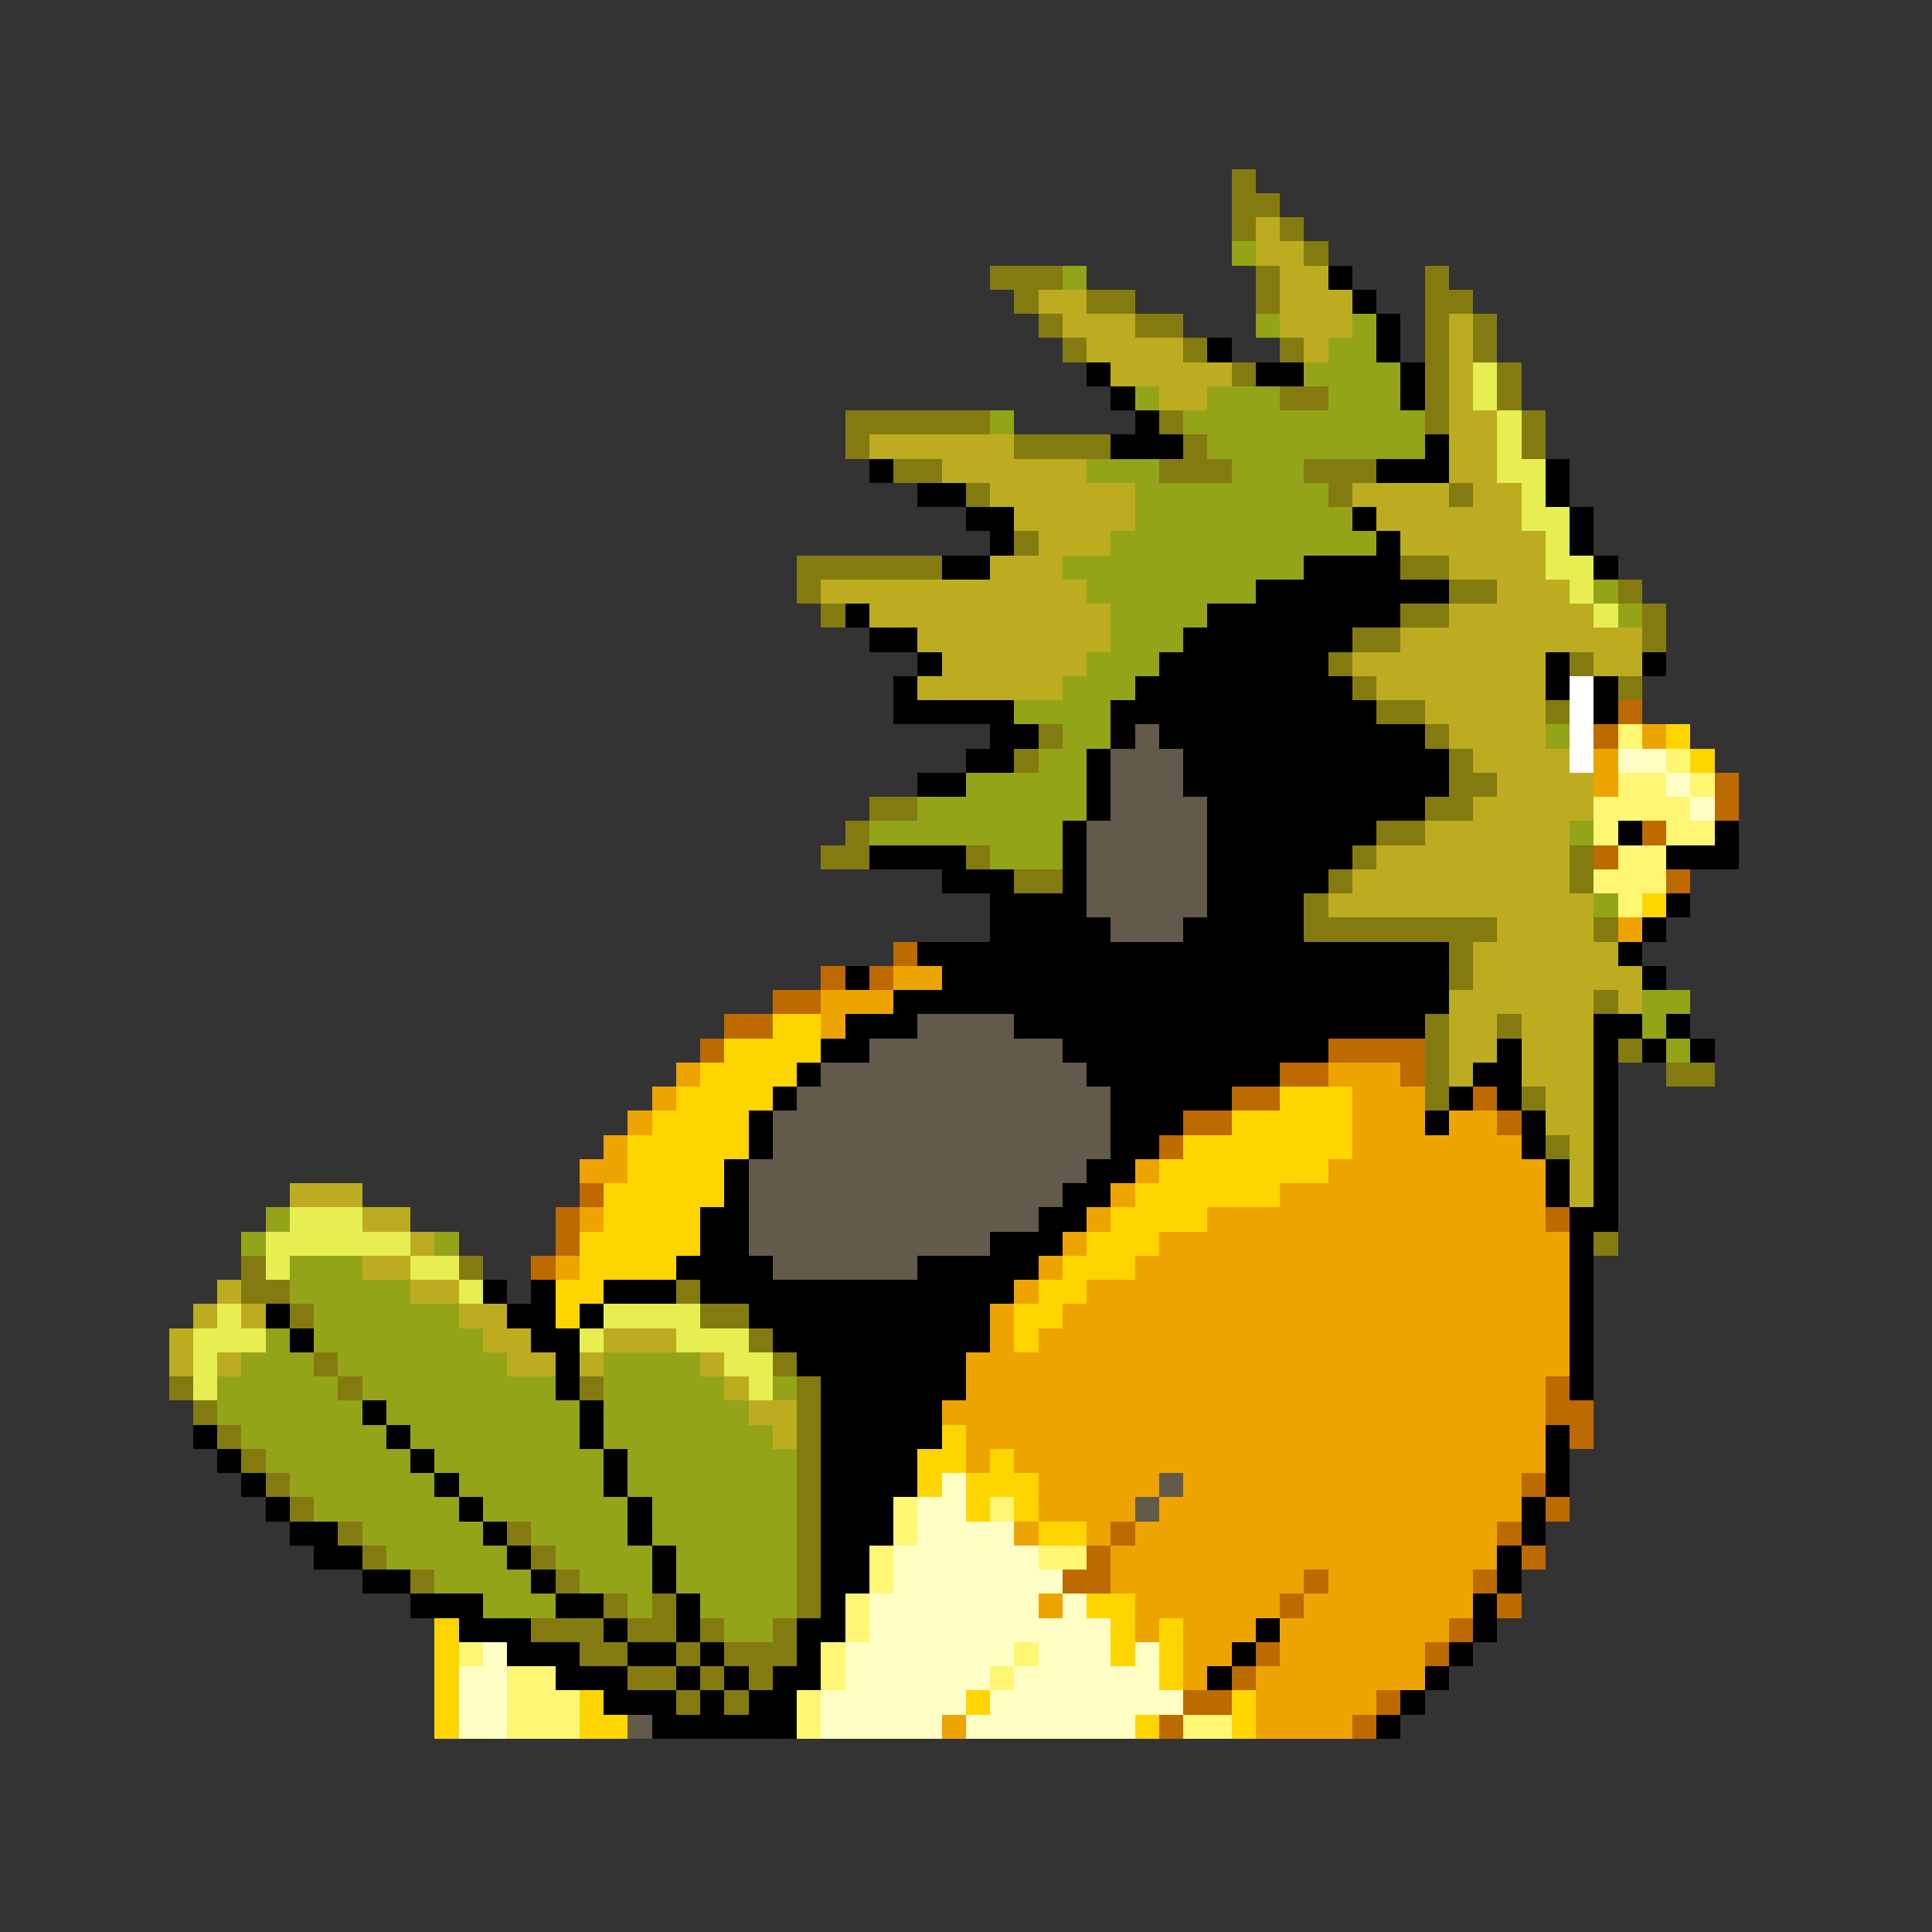 <svg xmlns="http://www.w3.org/2000/svg" viewBox="0 -0.5 80 80" shape-rendering="crispEdges">
<rect x="0" y="-0.5" width="80" height="80" fill="#333333" stroke="none"/>
<path stroke="#837b10" d="M51 7h1M51 8h2M51 9h1M53 9h1M54 10h1M41 11h3M52 11h1M59 11h1M42 12h1M45 12h2M52 12h1M59 12h2M43 13h1M47 13h2M59 13h1M61 13h1M44 14h1M49 14h1M53 14h1M59 14h1M61 14h1M51 15h1M59 15h1M62 15h1M53 16h2M59 16h1M62 16h1M35 17h6M48 17h1M59 17h1M63 17h1M35 18h1M42 18h4M49 18h1M63 18h1M37 19h2M48 19h3M54 19h3M40 20h1M55 20h1M60 20h1M42 22h1M33 23h6M58 23h2M33 24h1M60 24h2M67 24h1M34 25h1M58 25h2M68 25h1M56 26h2M68 26h1M55 27h1M65 27h1M56 28h1M67 28h1M57 29h2M64 29h1M43 30h1M59 30h1M42 31h1M60 31h1M60 32h2M36 33h2M59 33h2M35 34h1M57 34h2M34 35h2M40 35h1M56 35h1M65 35h1M42 36h2M55 36h1M65 36h1M54 37h1M54 38h8M66 38h1M60 39h1M60 40h1M66 41h1M59 42h1M62 42h1M59 43h1M67 43h1M59 44h1M69 44h2M59 45h1M63 45h1M64 47h1M66 51h1M10 52h1M19 52h1M10 53h2M28 53h1M12 54h1M29 54h2M31 55h1M13 56h1M32 56h1M7 57h1M14 57h1M24 57h1M33 57h1M8 58h1M33 58h1M9 59h1M33 59h1M10 60h1M33 60h1M11 61h1M33 61h1M12 62h1M33 62h1M14 63h1M21 63h1M33 63h1M15 64h1M22 64h1M33 64h1M17 65h1M23 65h1M33 65h1M25 66h1M27 66h1M33 66h1M22 67h3M26 67h2M29 67h1M32 67h1M24 68h2M28 68h1M30 68h3M26 69h2M29 69h1M31 69h1M28 70h1M30 70h1" />
<path stroke="#bdac20" d="M52 9h1M52 10h2M53 11h2M43 12h2M53 12h3M44 13h3M53 13h3M60 13h1M45 14h4M54 14h1M60 14h1M46 15h5M60 15h1M48 16h2M60 16h1M60 17h2M36 18h6M60 18h2M39 19h6M60 19h2M41 20h6M56 20h4M61 20h2M42 21h5M57 21h6M43 22h3M58 22h6M41 23h3M60 23h4M34 24h11M62 24h3M36 25h10M60 25h6M38 26h8M58 26h10M39 27h6M56 27h8M66 27h2M38 28h6M57 28h7M59 29h5M60 30h4M61 31h4M62 32h4M61 33h5M59 34h6M57 35h8M56 36h9M55 37h11M62 38h4M61 39h6M61 40h7M60 41h6M67 41h1M60 42h2M63 42h3M60 43h2M63 43h3M60 44h1M63 44h3M64 45h2M64 46h2M65 47h1M65 48h1M12 49h3M65 49h1M15 50h2M17 51h1M15 52h2M9 53h1M17 53h2M8 54h1M10 54h1M19 54h2M7 55h1M20 55h2M25 55h3M7 56h1M9 56h1M21 56h2M24 56h1M29 56h1M30 57h1M31 58h2M32 59h1" />
<path stroke="#94a418" d="M51 10h1M44 11h1M52 13h1M56 13h1M55 14h2M54 15h4M47 16h1M50 16h3M55 16h3M41 17h1M49 17h10M50 18h9M45 19h3M51 19h3M47 20h8M47 21h9M46 22h11M44 23h10M45 24h7M66 24h1M46 25h4M67 25h1M46 26h3M45 27h3M44 28h3M42 29h4M44 30h2M64 30h1M43 31h2M40 32h5M38 33h7M36 34h8M65 34h1M41 35h3M66 37h1M68 41h2M68 42h1M69 43h1M11 50h1M10 51h1M18 51h1M12 52h3M12 53h5M13 54h6M11 55h1M13 55h7M10 56h3M14 56h7M25 56h4M9 57h5M15 57h8M25 57h5M32 57h1M9 58h6M16 58h8M25 58h6M10 59h6M17 59h7M25 59h7M11 60h6M18 60h7M26 60h7M12 61h6M19 61h6M26 61h7M13 62h6M20 62h6M27 62h6M15 63h5M22 63h4M27 63h6M16 64h5M23 64h4M28 64h5M18 65h4M24 65h3M28 65h5M20 66h3M26 66h1M29 66h4M30 67h2" />
<path stroke="#000000" d="M55 11h1M56 12h1M57 13h1M50 14h1M57 14h1M45 15h1M52 15h2M58 15h1M46 16h1M58 16h1M47 17h1M46 18h3M59 18h1M36 19h1M57 19h3M64 19h1M38 20h2M64 20h1M40 21h2M56 21h1M65 21h1M41 22h1M57 22h1M65 22h1M39 23h2M54 23h4M66 23h1M52 24h8M35 25h1M50 25h8M36 26h2M49 26h7M38 27h1M48 27h7M64 27h1M68 27h1M37 28h1M47 28h9M64 28h1M66 28h1M37 29h5M46 29h11M66 29h1M41 30h2M46 30h1M48 30h11M40 31h2M45 31h1M49 31h11M38 32h2M45 32h1M49 32h11M45 33h1M50 33h9M44 34h1M50 34h7M67 34h1M71 34h1M36 35h4M44 35h1M50 35h6M69 35h3M39 36h3M44 36h1M50 36h5M41 37h4M50 37h4M69 37h1M41 38h5M49 38h5M68 38h1M38 39h22M67 39h1M35 40h1M39 40h21M68 40h1M37 41h23M35 42h3M42 42h17M66 42h2M69 42h1M34 43h2M44 43h11M62 43h1M66 43h1M68 43h1M70 43h1M33 44h1M45 44h8M61 44h2M66 44h1M32 45h1M46 45h5M60 45h1M62 45h1M66 45h1M31 46h1M46 46h3M59 46h1M63 46h1M66 46h1M31 47h1M46 47h2M63 47h1M66 47h1M30 48h1M45 48h2M64 48h1M66 48h1M30 49h1M44 49h2M64 49h1M66 49h1M29 50h2M43 50h2M65 50h2M29 51h2M41 51h3M65 51h1M28 52h4M38 52h5M65 52h1M20 53h1M22 53h1M25 53h3M29 53h13M65 53h1M11 54h1M21 54h2M24 54h1M31 54h10M65 54h1M12 55h1M22 55h2M32 55h9M65 55h1M23 56h1M33 56h7M65 56h1M23 57h1M34 57h6M65 57h1M15 58h1M24 58h1M34 58h5M8 59h1M16 59h1M24 59h1M34 59h5M64 59h1M9 60h1M17 60h1M25 60h1M34 60h4M64 60h1M10 61h1M18 61h1M25 61h1M34 61h4M64 61h1M11 62h1M19 62h1M26 62h1M34 62h3M63 62h1M12 63h2M20 63h1M26 63h1M34 63h3M63 63h1M13 64h2M21 64h1M27 64h1M34 64h2M62 64h1M15 65h2M22 65h1M27 65h1M34 65h2M62 65h1M17 66h3M23 66h2M28 66h1M34 66h1M61 66h1M19 67h3M25 67h1M28 67h1M33 67h2M52 67h1M61 67h1M21 68h3M26 68h2M29 68h1M33 68h1M51 68h1M60 68h1M23 69h3M28 69h1M30 69h1M32 69h2M50 69h1M59 69h1M25 70h3M29 70h1M31 70h2M58 70h1M27 71h6M57 71h1" />
<path stroke="#e6ee52" d="M61 15h1M61 16h1M62 17h1M62 18h1M62 19h2M63 20h1M63 21h2M64 22h1M64 23h2M65 24h1M66 25h1M12 50h3M11 51h6M11 52h1M17 52h2M19 53h1M9 54h1M25 54h4M8 55h3M24 55h1M28 55h3M8 56h1M30 56h2M8 57h1M31 57h1" />
<path stroke="#ffffff" d="M65 28h1M65 29h1M65 30h1M65 31h1" />
<path stroke="#bd6a00" d="M67 29h1M66 30h1M71 32h1M71 33h1M68 34h1M66 35h1M69 36h1M37 39h1M34 40h1M36 40h1M32 41h2M30 42h2M29 43h1M55 43h4M53 44h2M58 44h1M51 45h2M61 45h1M49 46h2M62 46h1M48 47h1M24 49h1M23 50h1M64 50h1M23 51h1M22 52h1M64 57h1M64 58h2M65 59h1M63 61h1M64 62h1M46 63h1M62 63h1M45 64h1M63 64h1M44 65h2M54 65h1M61 65h1M53 66h1M62 66h1M60 67h1M52 68h1M59 68h1M51 69h1M49 70h2M57 70h1M48 71h1M56 71h1" />
<path stroke="#625a4a" d="M47 30h1M46 31h3M46 32h3M46 33h4M45 34h5M45 35h5M45 36h5M45 37h5M46 38h3M38 42h4M36 43h8M34 44h11M33 45h13M32 46h14M32 47h14M31 48h14M31 49h13M31 50h12M31 51h10M32 52h6M48 61h1M47 62h1M26 71h1" />
<path stroke="#fff673" d="M67 30h1M69 31h1M67 32h2M70 32h1M66 33h4M66 34h1M69 34h2M67 35h2M66 36h3M67 37h1M37 62h1M41 62h1M37 63h1M36 64h1M43 64h2M36 65h1M35 66h1M35 67h1M19 68h1M34 68h1M42 68h1M21 69h2M34 69h1M41 69h1M21 70h3M33 70h1M21 71h3M33 71h1M49 71h2" />
<path stroke="#eea400" d="M68 30h1M66 31h1M66 32h1M67 38h1M37 40h2M34 41h3M34 42h1M28 44h1M55 44h3M27 45h1M56 45h3M26 46h1M56 46h3M60 46h2M25 47h1M56 47h7M24 48h2M47 48h1M55 48h9M46 49h1M53 49h11M24 50h1M45 50h1M50 50h14M44 51h1M48 51h17M23 52h1M43 52h1M47 52h18M42 53h1M45 53h20M41 54h1M44 54h21M41 55h1M43 55h22M40 56h25M40 57h24M39 58h25M40 59h24M40 60h1M42 60h22M43 61h5M49 61h14M43 62h4M48 62h15M42 63h1M45 63h1M47 63h15M46 64h16M46 65h8M55 65h6M43 66h1M47 66h6M54 66h7M47 67h1M49 67h3M53 67h7M49 68h2M53 68h6M49 69h1M52 69h7M52 70h5M39 71h1M52 71h4" />
<path stroke="#ffd500" d="M69 30h1M70 31h1M68 37h1M32 42h2M30 43h4M29 44h4M28 45h4M53 45h3M27 46h4M51 46h5M26 47h5M49 47h7M26 48h4M48 48h7M25 49h5M47 49h6M25 50h4M46 50h4M24 51h5M45 51h3M24 52h4M44 52h3M23 53h2M43 53h2M23 54h1M42 54h2M42 55h1M39 59h1M38 60h2M41 60h1M38 61h1M40 61h3M40 62h1M42 62h1M43 63h2M45 66h2M18 67h1M46 67h1M48 67h1M18 68h1M46 68h1M48 68h1M18 69h1M48 69h1M18 70h1M24 70h1M40 70h1M51 70h1M18 71h1M24 71h2M47 71h1M51 71h1" />
<path stroke="#ffffc5" d="M67 31h2M69 32h1M70 33h1M39 61h1M38 62h2M38 63h4M37 64h6M37 65h7M36 66h7M44 66h1M36 67h10M20 68h1M35 68h7M43 68h3M47 68h1M19 69h2M35 69h6M42 69h6M19 70h2M34 70h6M41 70h8M19 71h2M34 71h5M40 71h7" />
</svg>